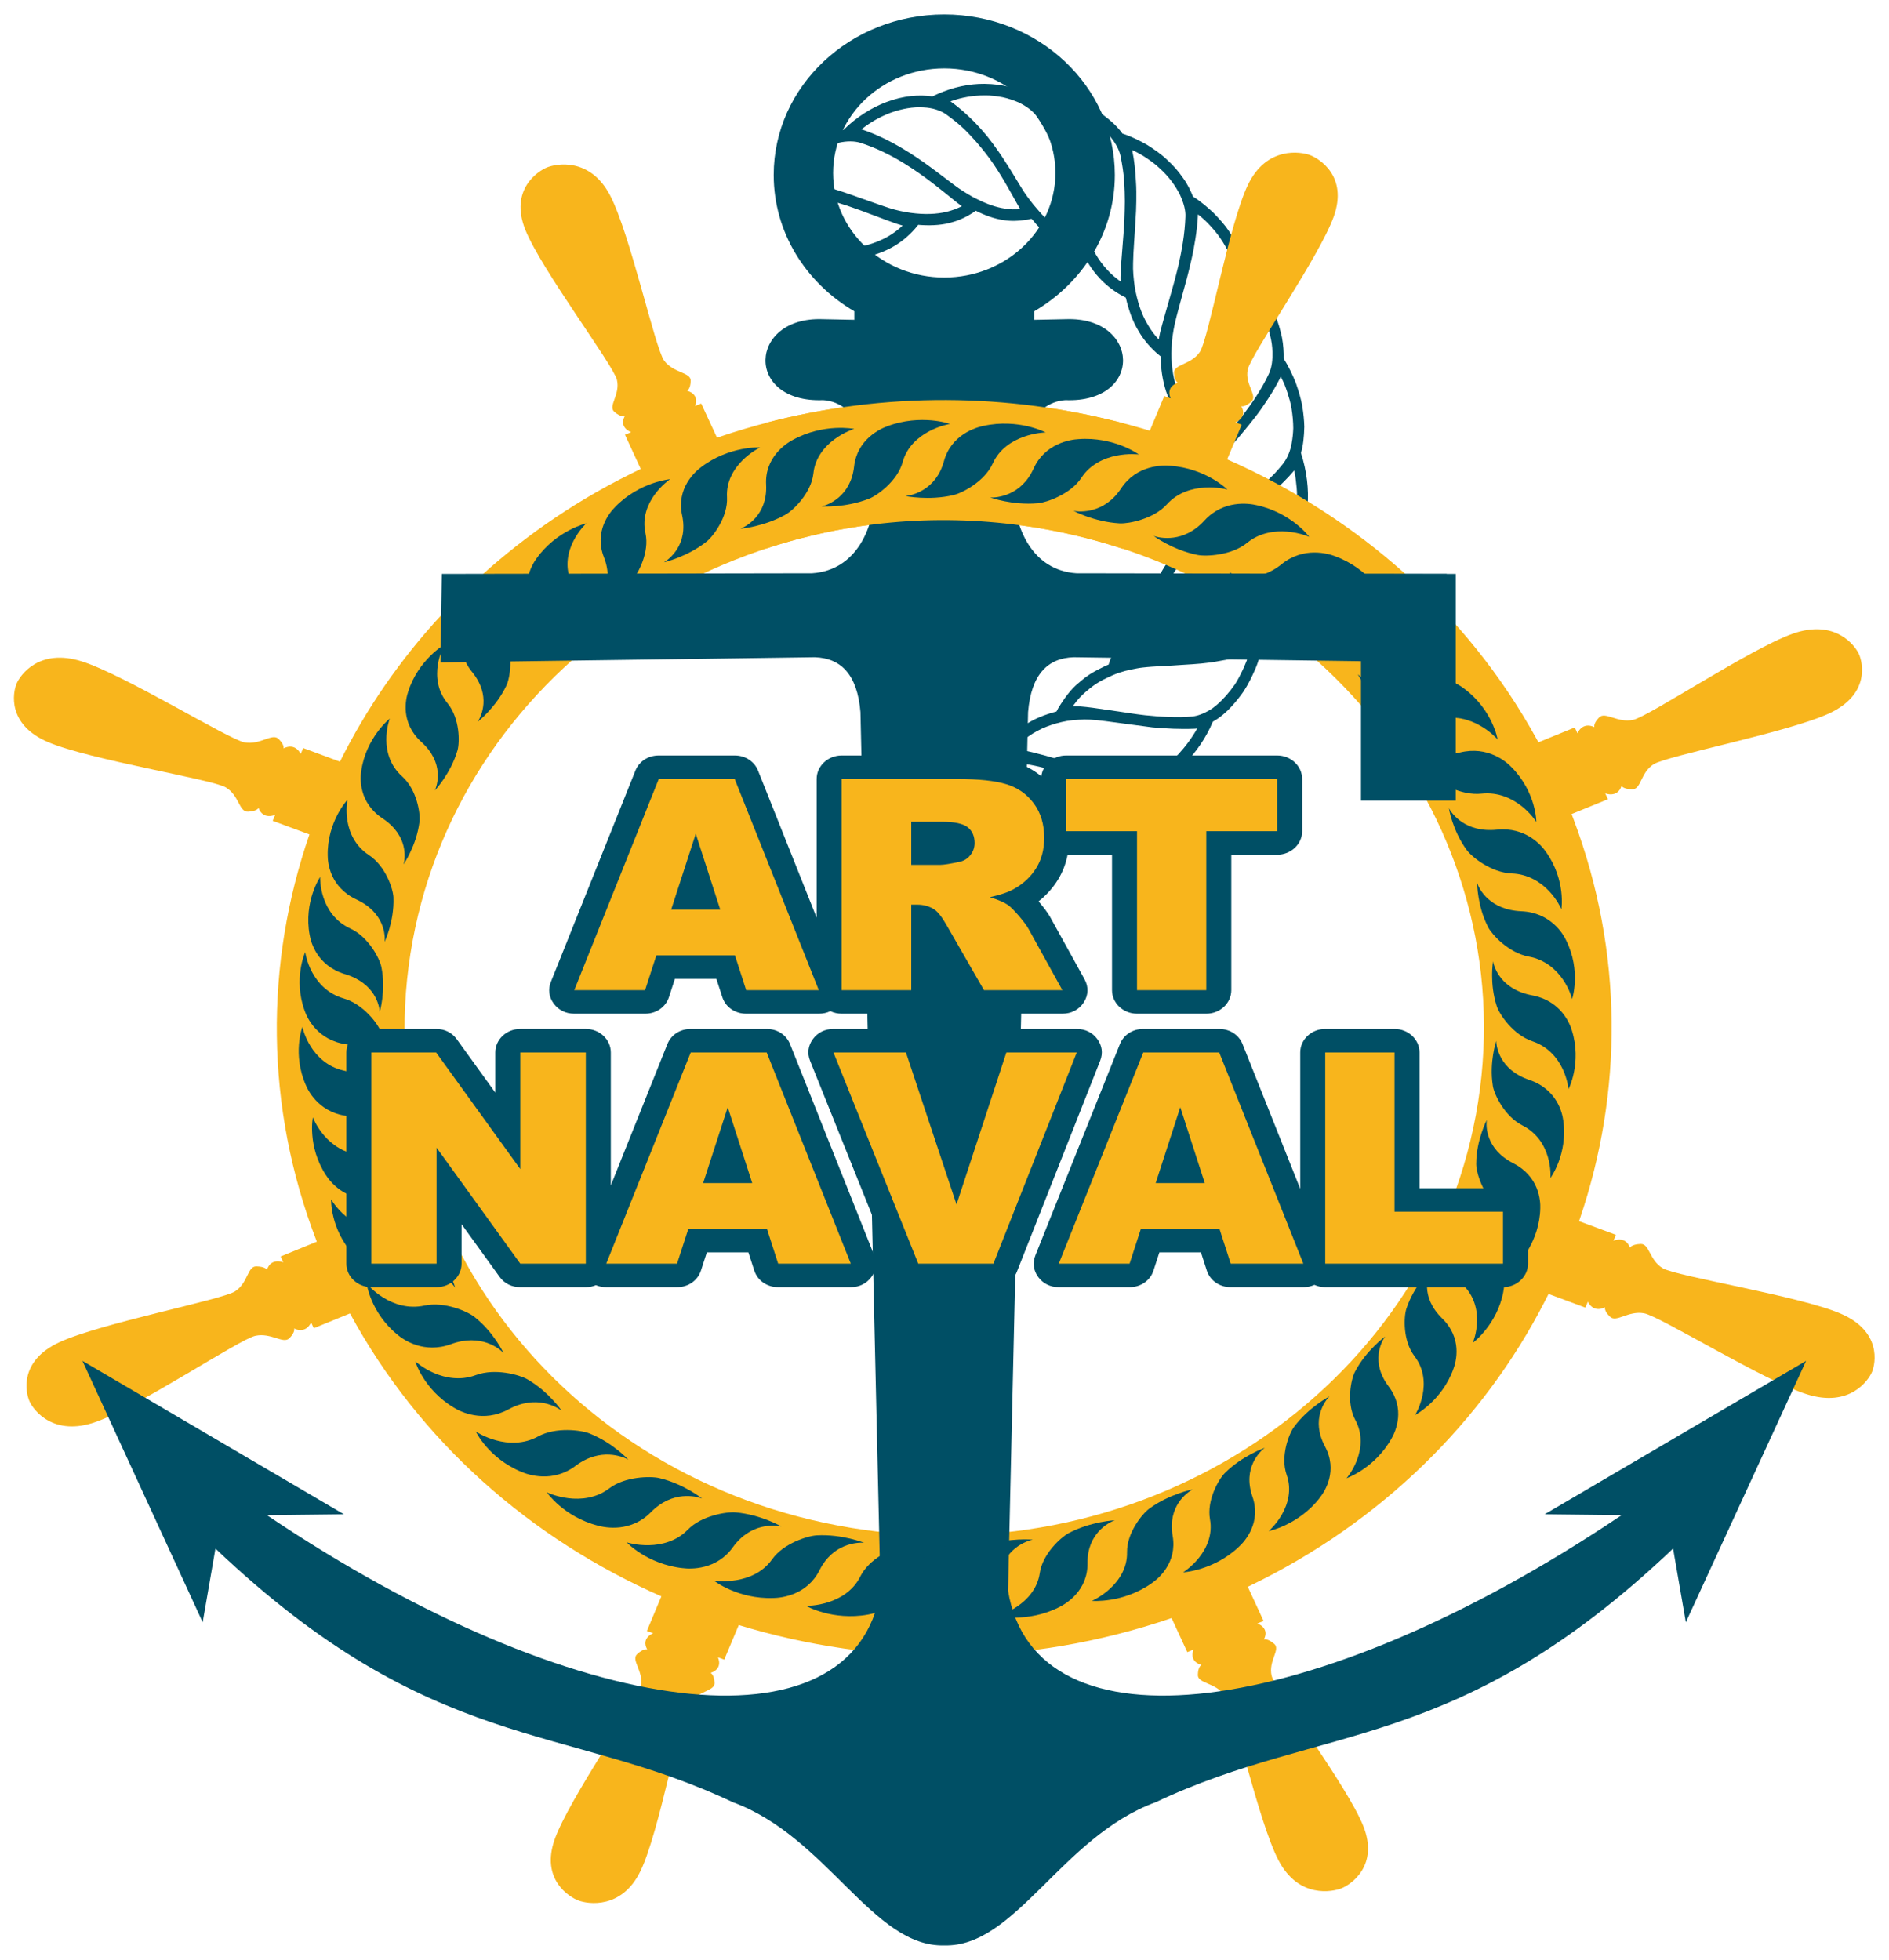 <?xml version="1.0" encoding="UTF-8" standalone="no"?>
<svg
   xmlns:dc="http://purl.org/dc/elements/1.1/"
   xmlns:cc="http://creativecommons.org/ns#"
   xmlns:rdf="http://www.w3.org/1999/02/22-rdf-syntax-ns#"
   xmlns:svg="http://www.w3.org/2000/svg"
   xmlns="http://www.w3.org/2000/svg"
   xmlns:sodipodi="http://sodipodi.sourceforge.net/DTD/sodipodi-0.dtd"
   xmlns:inkscape="http://www.inkscape.org/namespaces/inkscape"
   width="198.939mm"
   height="206.455mm"
   viewBox="0 0 198.939 206.455"
   version="1.1"
   id="svg129"
   inkscape:version="1.0.1 (3bc2e813f5, 2020-09-07)"
   sodipodi:docname="logoArtNavalColorSleg.svg">
  <defs
     id="defs123" />
  <sodipodi:namedview
     id="base"
     pagecolor="#ffffff"
     bordercolor="#666666"
     borderopacity="1.0"
     inkscape:pageopacity="0.0"
     inkscape:pageshadow="2"
     inkscape:zoom="0.4641344"
     inkscape:cx="375.9476"
     inkscape:cy="561.25984"
     inkscape:document-units="mm"
     inkscape:current-layer="layer1"
     inkscape:document-rotation="0"
     showgrid="false"
     inkscape:window-width="1310"
     inkscape:window-height="704"
     inkscape:window-x="56"
     inkscape:window-y="27"
     inkscape:window-maximized="1" />
  <g
     inkscape:label="Layer 1"
     inkscape:groupmode="layer"
     id="layer1"
     transform="translate(-5.531)">
    <g
       id="g347"
       transform="matrix(0.985,0,0,0.985,1.551,1.525)">
      <path
         d="m 126.667,15.382 c 0.495,0.331 0.967,0.684 1.378,1.078 0.952,0.86 1.68,1.859 2.152,2.813 0.402,0.872 0.623,1.671 0.584,2.364 -0.061,1.812 -0.382,3.623 -0.771,5.3 -0.626,2.598 -1.379,4.881 -1.927,7.038 -0.054,0.221 -0.092,0.482 -0.151,0.772 -0.449,-0.471 -0.836,-0.988 -1.162,-1.56 -0.709,-1.161 -1.144,-2.558 -1.407,-4.062 -0.117,-0.853 -0.208,-1.703 -0.175,-2.55 0.027,-1.39 0.171,-2.925 0.259,-4.567 0.051,-0.676 0.073,-1.344 0.086,-2.035 0.006,-0.686 0.011,-1.403 -0.04,-2.099 -0.058,-1.101 -0.162,-2.246 -0.404,-3.381 0.558,0.257 1.095,0.552 1.579,0.889 z m 0.592,65.703 c -0.824,0.345 -1.594,0.491 -2.224,0.427 -0.871,-0.076 -1.745,-0.234 -2.616,-0.433 -1.283,-0.308 -2.501,-0.627 -3.712,-0.982 -1.929,-0.583 -3.702,-1.125 -5.472,-1.467 -0.218,-0.043 -0.494,-0.075 -0.781,-0.099 0.47,-0.525 0.997,-0.981 1.585,-1.368 1.173,-0.837 2.596,-1.356 4.078,-1.625 0.417,-0.069 0.842,-0.111 1.267,-0.13 0.411,-0.028 0.821,-0.033 1.22,-0.01 0.526,0.031 1.071,0.088 1.637,0.16 0.789,0.105 1.582,0.21 2.389,0.318 0.862,0.114 1.739,0.23 2.631,0.348 1.42,0.133 2.927,0.209 4.481,0.148 0.102,-0.003 0.199,-0.01 0.297,-0.02 -0.588,1.041 -1.296,1.978 -2.049,2.787 -0.486,0.47 -0.999,0.886 -1.509,1.24 -0.41,0.278 -0.815,0.533 -1.222,0.707 z m -3.802,-6.584 c -0.362,-0.052 -0.724,-0.105 -1.083,-0.156 -0.978,-0.142 -1.961,-0.297 -2.879,-0.362 -0.218,-0.016 -0.486,-0.018 -0.767,-0.011 l 0.147,-0.189 c 0.354,-0.487 0.748,-0.933 1.205,-1.322 0.324,-0.266 0.626,-0.539 0.975,-0.771 0.406,-0.282 0.845,-0.53 1.312,-0.744 0.452,-0.226 0.914,-0.431 1.412,-0.593 0.392,-0.127 0.797,-0.232 1.208,-0.314 0.41,-0.082 0.791,-0.165 1.186,-0.209 1.317,-0.153 2.812,-0.169 4.347,-0.293 1.26,-0.074 2.614,-0.156 3.906,-0.413 1.02,-0.185 2.115,-0.387 3.14,-0.744 -0.159,0.611 -0.411,1.158 -0.656,1.707 -0.258,0.54 -0.526,1.07 -0.838,1.544 -0.589,0.836 -1.23,1.58 -1.895,2.151 -0.163,0.139 -0.327,0.277 -0.49,0.392 -0.685,0.459 -1.35,0.748 -1.937,0.852 l -0.214,0.03 c -0.84,0.095 -1.714,0.091 -2.573,0.055 -0.856,-0.034 -1.697,-0.103 -2.508,-0.186 -1.027,-0.116 -2.041,-0.285 -2.996,-0.426 z m -6.028,-0.718 -0.152,0.231 -0.118,0.205 -0.161,0.307 c -1.214,0.322 -2.487,0.794 -3.602,1.599 -0.893,0.58 -1.688,1.36 -2.421,2.315 l -0.148,0.196 -0.224,0.328 c -0.648,0.098 -1.306,0.248 -1.957,0.462 0.002,0.437 0.002,0.877 0.002,1.318 0.222,-0.083 0.445,-0.173 0.677,-0.239 0.725,-0.216 1.477,-0.362 2.259,-0.412 0.869,-0.05 1.729,-0.017 2.529,0.121 0.674,0.119 1.37,0.285 2.089,0.479 0.708,0.184 1.437,0.391 2.192,0.612 1.222,0.377 2.488,0.757 3.767,1.032 1.004,0.231 2.047,0.46 3.102,0.586 -0.715,0.911 -1.522,1.684 -2.355,2.336 -0.947,0.692 -1.946,1.193 -2.87,1.469 -0.836,0.222 -1.599,0.254 -2.211,0.105 -1.623,-0.383 -3.25,-1.003 -4.789,-1.601 -1.175,-0.453 -2.32,-0.938 -3.433,-1.357 -0.317,-0.119 -0.631,-0.224 -0.949,-0.335 0.002,0.461 0.004,0.924 0.006,1.39 1.514,0.496 3.093,1.151 4.78,1.815 1.421,0.54 2.921,1.111 4.461,1.51 -0.774,0.817 -1.622,1.47 -2.483,2.011 -0.97,0.595 -1.979,0.97 -2.901,1.153 -0.825,0.162 -1.575,0.115 -2.168,-0.08 -0.553,-0.186 -1.106,-0.397 -1.653,-0.615 0.002,0.461 0.009,0.922 0.01,1.386 0.546,0.226 1.097,0.441 1.657,0.634 -0.529,0.494 -1.077,0.915 -1.638,1.285 0.004,0.471 0.008,0.946 0.015,1.421 1.125,-0.653 2.267,-1.55 3.346,-2.713 1.187,-0.117 2.543,-0.571 3.917,-1.401 v 0 c 0.625,-0.387 1.254,-0.844 1.87,-1.375 0.616,-0.535 1.216,-1.18 1.792,-1.875 1.215,-0.198 2.565,-0.848 3.923,-1.819 v 0 c 1.208,-0.94 2.424,-2.157 3.438,-3.769 0.362,-0.12 0.736,-0.276 1.117,-0.465 0.376,-0.198 0.751,-0.447 1.132,-0.72 0.511,-0.37 1.022,-0.797 1.526,-1.284 l 0.002,-0.001 c 1.085,-1.172 2.156,-2.599 2.907,-4.412 0.751,-0.408 1.485,-1.038 2.187,-1.832 0.389,-0.437 0.768,-0.921 1.135,-1.448 v -0.004 c 0.455,-0.702 0.855,-1.503 1.221,-2.351 0.368,-0.848 0.617,-1.819 0.838,-2.795 0.52,-0.457 0.957,-1.079 1.409,-1.77 l 0.123,-0.201 c 0.403,-0.647 0.739,-1.392 1.025,-2.212 v -9.74e-4 c 0.052,-0.151 0.103,-0.304 0.155,-0.457 0.089,-0.266 0.172,-0.538 0.239,-0.822 0.044,-0.202 0.077,-0.416 0.114,-0.623 0.048,-0.255 0.104,-0.504 0.141,-0.766 0.163,-0.942 0.183,-1.958 0.135,-2.988 0.384,-0.603 0.674,-1.324 0.919,-2.135 0.12,-0.404 0.243,-0.831 0.322,-1.278 0.072,-0.45 0.128,-0.917 0.167,-1.402 v 0 c 0.151,-1.749 -0.081,-3.712 -0.704,-5.651 0.243,-0.817 0.333,-1.759 0.358,-2.798 -0.016,-0.688 -0.089,-1.413 -0.21,-2.166 v -0.002 c -0.145,-0.842 -0.409,-1.697 -0.715,-2.569 -0.349,-0.854 -0.759,-1.723 -1.282,-2.553 0.016,-0.687 -0.03,-1.45 -0.18,-2.249 -0.173,-0.786 -0.398,-1.635 -0.762,-2.472 l -0.002,-0.002 c -0.662,-1.536 -1.652,-3.118 -3.031,-4.478 -0.102,-0.687 -0.314,-1.409 -0.624,-2.15 -0.297,-0.752 -0.725,-1.502 -1.238,-2.254 V 23.184 c -0.455,-0.69 -1.045,-1.336 -1.67,-1.977 -0.662,-0.617 -1.366,-1.226 -2.191,-1.741 -0.255,-0.639 -0.582,-1.324 -1.059,-1.981 -0.232,-0.331 -0.489,-0.666 -0.769,-0.997 -0.291,-0.325 -0.609,-0.644 -0.948,-0.959 v -0.001 c -0.601,-0.579 -1.343,-1.091 -2.117,-1.581 -0.816,-0.462 -1.671,-0.896 -2.647,-1.208 -0.494,-0.704 -1.218,-1.376 -2.082,-2.016 -0.627,-0.401 -1.25,-0.821 -2.049,-1.135 l -9.2e-4,-9.573e-4 c -0.432,-0.174 -0.902,-0.372 -1.345,-0.487 -0.448,-0.119 -0.906,-0.223 -1.38,-0.311 -0.468,-0.091 -0.965,-0.119 -1.462,-0.152 -0.252,-0.019 -0.51,-0.026 -0.769,-0.02 -0.247,0.004 -0.498,0.017 -0.749,0.037 -1.244,-0.752 -2.963,-1.216 -4.908,-1.234 h -0.004 c -1.62,-0.018 -3.38,0.347 -5.063,1.104 -0.171,0.079 -0.344,0.156 -0.513,0.241 -1.383,-0.215 -3.111,-0.079 -4.87,0.585 h -0.002 c -1.594,0.595 -3.217,1.598 -4.628,2.993 -1.328,0.182 -2.857,0.773 -4.333,1.828 h -0.002 c -0.653,0.464 -1.295,1.022 -1.905,1.664 -0.088,0.574 -0.146,1.159 -0.146,1.759 0,0.491 0.036,0.978 0.098,1.457 0.108,-0.005 0.22,-0.014 0.321,-0.009 0.899,0.063 1.788,0.196 2.662,0.378 1.285,0.278 2.535,0.654 3.713,1.03 1.89,0.639 3.609,1.341 5.206,1.907 0.201,0.068 0.449,0.142 0.709,0.215 -0.455,0.426 -0.944,0.796 -1.482,1.117 -1.113,0.653 -2.422,1.078 -3.863,1.286 -0.799,0.107 -1.628,0.149 -2.414,0.099 -0.52,-0.032 -1.056,-0.081 -1.611,-0.136 -0.231,-0.022 -0.471,-0.047 -0.711,-0.072 0.417,0.496 0.878,0.948 1.376,1.36 0.708,0.094 1.405,0.18 2.08,0.242 0.21,0.018 0.476,0.027 0.747,0.029 -0.254,0.372 -0.535,0.711 -0.826,1.034 0.109,0.054 0.214,0.114 0.326,0.165 0.786,-0.614 1.42,-1.038 1.958,-1.348 l 0.027,-0.051 0.142,-0.293 c 1.172,-0.239 2.309,-0.627 3.346,-1.238 0.791,-0.472 1.526,-1.065 2.211,-1.84 l 0.139,-0.161 0.214,-0.272 c 1.155,0.095 2.273,0.063 3.336,-0.195 0.809,-0.204 1.589,-0.52 2.393,-1.024 l 0.165,-0.104 0.128,-0.088 0.139,-0.099 c 0.983,0.496 1.946,0.853 2.965,1 0.765,0.135 1.577,0.102 2.495,-0.039 l 0.189,-0.032 0.308,-0.07 c 0.282,0.272 0.454,0.564 0.704,0.79 0.234,0.237 0.499,0.508 0.771,0.707 0.106,0.088 0.216,0.174 0.327,0.259 0.15,0.114 0.304,0.223 0.469,0.315 0.348,0.228 0.729,0.428 1.147,0.597 0.411,0.201 0.871,0.321 1.357,0.465 l 0.2,0.052 0.295,0.063 c 0.5,1.09 1.122,2.15 1.966,3.058 0.641,0.702 1.407,1.326 2.34,1.855 l 0.191,0.106 0.315,0.162 c 0.285,1.235 0.689,2.465 1.358,3.566 0.489,0.848 1.12,1.627 1.924,2.347 l 0.17,0.143 0.281,0.23 c 0.004,1.281 0.189,2.543 0.578,3.757 0.316,0.914 0.743,1.803 1.37,2.668 l 0.128,0.177 0.219,0.276 c -0.162,0.84 -0.318,1.694 -0.304,2.544 -0.02,0.378 -0.02,0.756 0.022,1.136 0.066,0.468 0.1,0.936 0.225,1.41 0.131,0.476 0.268,0.954 0.458,1.444 l 0.084,0.2 0.135,0.286 c -0.542,1.067 -0.97,2.174 -1.162,3.362 -0.181,0.902 -0.172,1.866 -0.072,2.915 l 0.03,0.215 0.061,0.349 c -0.817,0.879 -1.516,1.848 -2.03,2.974 -0.104,0.269 -0.216,0.544 -0.327,0.825 -0.062,0.171 -0.131,0.342 -0.181,0.524 -0.085,0.293 -0.146,0.604 -0.206,0.921 -0.035,0.199 -0.073,0.4 -0.111,0.605 l -0.03,0.221 -0.035,0.369 c -0.253,0.167 -0.497,0.346 -0.731,0.536 -0.242,0.186 -0.499,0.373 -0.728,0.578 -0.132,0.111 -0.245,0.24 -0.367,0.362 -0.316,0.319 -0.613,0.658 -0.906,1.022 -0.632,0.744 -1.067,1.677 -1.495,2.707 l -0.083,0.215 -0.112,0.355 c -0.406,0.159 -0.773,0.358 -1.169,0.559 -0.395,0.199 -0.779,0.428 -1.143,0.687 -0.33,0.226 -0.621,0.491 -0.944,0.757 -0.723,0.598 -1.313,1.378 -1.886,2.265 z m 21.747,-8.568 c -0.13,0.176 -0.261,0.353 -0.393,0.51 -0.597,0.741 -1.321,1.19 -1.924,1.415 -0.853,0.299 -1.715,0.533 -2.61,0.688 -1.316,0.222 -2.552,0.391 -3.819,0.464 -0.964,0.05 -1.911,0.1 -2.857,0.149 -0.926,0.035 -1.835,0.06 -2.681,0.14 -0.214,0.02 -0.471,0.062 -0.74,0.111 0.269,-0.611 0.609,-1.169 1.025,-1.677 0.492,-0.68 1.123,-1.267 1.825,-1.801 0.421,-0.322 0.862,-0.629 1.329,-0.91 0.724,-0.392 1.46,-0.752 2.204,-1.012 0.463,-0.161 0.96,-0.308 1.465,-0.462 0.3,-0.096 0.605,-0.191 0.907,-0.286 0.211,-0.067 0.418,-0.132 0.628,-0.197 0.53,-0.165 1.098,-0.333 1.657,-0.521 0.55,-0.195 1.115,-0.401 1.696,-0.629 l 0.24,-0.098 c 1.397,-0.546 2.756,-1.247 4.133,-2.137 -0.06,0.723 -0.154,1.443 -0.298,2.137 -0.101,0.5 -0.228,0.988 -0.405,1.445 l -0.011,0.029 c -0.228,0.619 -0.461,1.224 -0.776,1.745 -0.192,0.321 -0.392,0.617 -0.597,0.897 z m -10.643,-2.671 -0.2,0.079 0.019,-0.079 c 0.102,-0.507 0.289,-0.976 0.478,-1.445 l 0.114,-0.29 c 0.543,-1.199 1.368,-2.293 2.399,-3.314 0.567,-0.564 1.245,-1.085 1.87,-1.54 1.211,-0.794 2.426,-1.59 3.679,-2.411 1.071,-0.713 2.14,-1.515 3.19,-2.432 0.786,-0.709 1.599,-1.489 2.336,-2.358 0.135,0.616 0.204,1.242 0.258,1.858 0.06,0.618 0.052,1.228 -0.002,1.821 -0.079,1.337 -0.439,2.577 -0.892,3.567 -0.417,0.886 -0.977,1.543 -1.508,1.928 -0.701,0.518 -1.5,0.955 -2.271,1.349 -0.777,0.393 -1.537,0.741 -2.338,1.027 -0.813,0.3 -1.58,0.557 -2.343,0.794 -0.372,0.116 -0.744,0.235 -1.119,0.337 -1.05,0.308 -2.096,0.612 -3.171,0.926 -0.149,0.047 -0.322,0.11 -0.499,0.181 z m 13.621,-16.753 c -0.154,0.958 -0.537,1.749 -0.952,2.271 -0.294,0.362 -0.589,0.71 -0.909,1.045 -0.328,0.336 -0.663,0.659 -1,0.969 -0.508,0.453 -0.997,0.881 -1.52,1.285 -0.527,0.403 -1.046,0.783 -1.554,1.147 -0.8,0.576 -1.657,1.085 -2.432,1.575 -0.748,0.463 -1.494,0.928 -2.259,1.402 -0.179,0.114 -0.388,0.267 -0.598,0.432 -0.052,-0.64 0.017,-1.256 0.123,-1.879 0.198,-1.286 0.727,-2.558 1.445,-3.838 0.202,-0.353 0.429,-0.702 0.676,-1.042 0.229,-0.341 0.466,-0.671 0.724,-0.981 0.332,-0.408 0.723,-0.826 1.089,-1.255 0.537,-0.614 1.074,-1.232 1.623,-1.861 0.558,-0.664 1.13,-1.365 1.71,-2.116 0.47,-0.602 0.884,-1.221 1.318,-1.881 0.429,-0.659 0.847,-1.354 1.205,-2.07 l 0.139,-0.277 c 0.139,0.275 0.271,0.553 0.395,0.835 0.11,0.284 0.212,0.572 0.307,0.861 0.183,0.577 0.36,1.149 0.449,1.73 0.115,0.721 0.179,1.432 0.181,2.107 -0.02,0.544 -0.074,1.064 -0.162,1.542 z m -7.286,-0.483 c -0.254,0.28 -0.507,0.556 -0.759,0.833 -0.643,0.709 -1.29,1.416 -1.949,2.138 -0.146,0.162 -0.306,0.37 -0.472,0.59 -0.213,-0.609 -0.279,-1.224 -0.361,-1.861 -0.042,-0.39 -0.044,-0.787 -0.018,-1.193 0.005,-0.957 0.193,-1.956 0.457,-2.98 0.245,-0.807 0.503,-1.615 0.87,-2.36 0.314,-0.629 0.61,-1.263 0.968,-1.936 0.358,-0.674 0.724,-1.371 1.082,-2.094 0.301,-0.584 0.613,-1.191 0.902,-1.812 0.278,-0.616 0.551,-1.25 0.806,-1.904 0.423,-1.025 0.754,-2.065 1.055,-3.177 0.373,0.471 0.723,0.959 1.035,1.461 0.297,0.512 0.56,1.035 0.789,1.556 0.267,0.582 0.431,1.199 0.578,1.781 0.145,0.581 0.224,1.157 0.236,1.702 0.028,0.86 -0.063,1.607 -0.312,2.202 l -0.093,0.212 c -0.765,1.624 -1.801,3.137 -2.826,4.474 -0.676,0.85 -1.341,1.631 -1.989,2.368 z M 116.475,22.334 116.346,22.23 c -0.319,-0.231 -0.628,-0.572 -0.914,-0.856 -0.282,-0.302 -0.558,-0.658 -0.888,-1.026 -0.484,-0.614 -0.964,-1.246 -1.374,-1.942 -0.366,-0.6 -0.729,-1.199 -1.098,-1.804 -0.393,-0.609 -0.811,-1.286 -1.273,-1.946 -0.372,-0.532 -0.769,-1.082 -1.198,-1.618 -0.43,-0.521 -0.891,-1.04 -1.386,-1.551 -0.762,-0.763 -1.617,-1.542 -2.553,-2.193 1.19,-0.437 2.447,-0.637 3.64,-0.638 0.672,-0.018 1.329,0.088 1.944,0.195 0.616,0.131 1.188,0.334 1.695,0.551 0.803,0.386 1.436,0.853 1.839,1.358 l 0.141,0.192 c 0.792,1.16 1.412,2.399 1.895,3.654 0.157,0.409 0.303,0.82 0.435,1.231 0.336,1.022 0.551,2.071 0.739,3.033 0.063,0.375 0.128,0.747 0.189,1.119 0.165,0.987 0.286,1.98 0.44,2.873 0.035,0.214 0.088,0.485 0.154,0.756 -0.558,-0.224 -1.092,-0.437 -1.575,-0.765 -0.254,-0.143 -0.49,-0.326 -0.723,-0.516 z m 2.319,-5.111 c -0.207,-0.843 -0.416,-1.788 -0.742,-2.687 -0.516,-1.478 -1.175,-2.954 -2.069,-4.37 l -0.178,-0.272 c 0.642,0.018 1.262,0.117 1.87,0.256 0.306,0.072 0.598,0.131 0.901,0.237 0.308,0.106 0.608,0.222 0.901,0.345 0.751,0.292 1.355,0.709 1.948,1.107 0.448,0.338 0.837,0.703 1.178,1.065 0.67,0.743 1.077,1.511 1.234,2.181 0.195,0.951 0.34,1.88 0.402,2.825 0.042,0.701 0.059,1.386 0.066,2.054 -0.005,0.679 -0.024,1.35 -0.048,1.995 -0.104,2.08 -0.328,4.01 -0.405,5.796 -0.014,0.227 -0.012,0.505 -0.004,0.794 -0.516,-0.378 -1.007,-0.775 -1.435,-1.26 -0.909,-0.965 -1.601,-2.203 -2.145,-3.572 -0.287,-0.789 -0.537,-1.571 -0.688,-2.391 -0.112,-0.515 -0.209,-1.065 -0.309,-1.644 -0.142,-0.777 -0.297,-1.593 -0.476,-2.459 z m -12.696,3.621 c -0.265,0.09 -0.535,0.173 -0.816,0.249 -1.153,0.277 -2.44,0.308 -3.848,0.12 -0.776,-0.107 -1.579,-0.28 -2.33,-0.521 -1.26,-0.407 -2.627,-0.925 -4.12,-1.44 -1.2,-0.42 -2.472,-0.823 -3.778,-1.108 -1.024,-0.238 -2.079,-0.424 -3.166,-0.519 0.743,-0.959 1.601,-1.784 2.511,-2.433 1.02,-0.733 2.121,-1.234 3.129,-1.466 0.902,-0.214 1.725,-0.195 2.346,-0.006 1.673,0.534 3.26,1.322 4.686,2.202 2.19,1.347 3.995,2.855 5.59,4.146 0.162,0.121 0.362,0.272 0.581,0.437 -0.258,0.115 -0.518,0.243 -0.785,0.338 z m 1.681,-7.922 c 0.771,0.809 1.463,1.66 2.084,2.5 1.19,1.651 2.082,3.321 2.896,4.766 0.102,0.19 0.236,0.411 0.375,0.634 -0.551,0.024 -1.097,0.041 -1.636,-0.064 -0.955,-0.139 -1.919,-0.48 -2.93,-0.985 -0.172,-0.085 -0.341,-0.164 -0.517,-0.259 -0.662,-0.379 -1.343,-0.79 -1.972,-1.267 -1.553,-1.163 -3.34,-2.606 -5.495,-3.89 -1.348,-0.8 -2.84,-1.549 -4.433,-2.078 0.954,-0.766 2.024,-1.357 3.097,-1.765 1.218,-0.439 2.453,-0.654 3.535,-0.576 0.959,0.039 1.781,0.326 2.333,0.687 0.78,0.555 1.496,1.118 2.166,1.782 0.172,0.167 0.336,0.342 0.498,0.515 z m 24.081,11.003 c 0.133,-0.839 0.228,-1.692 0.266,-2.555 0.472,0.37 0.907,0.774 1.298,1.206 0.393,0.429 0.775,0.864 1.083,1.336 0.724,1.037 1.226,2.16 1.49,3.19 0.226,0.926 0.242,1.776 0.093,2.428 -0.219,0.912 -0.523,1.818 -0.834,2.681 -0.493,1.283 -1.063,2.508 -1.622,3.662 -0.479,0.93 -0.93,1.799 -1.389,2.643 -0.474,0.848 -0.879,1.646 -1.291,2.439 -0.104,0.201 -0.215,0.449 -0.322,0.71 -0.167,-0.276 -0.308,-0.561 -0.435,-0.855 -0.141,-0.291 -0.262,-0.591 -0.364,-0.902 -0.411,-1.285 -0.609,-2.709 -0.526,-4.253 0.012,-0.834 0.157,-1.724 0.326,-2.526 0.221,-1.001 0.537,-2.075 0.834,-3.194 0.322,-1.132 0.639,-2.315 0.925,-3.576 0.191,-0.797 0.336,-1.598 0.469,-2.433 z"
         style="fill:#004f65;fill-rule:evenodd;stroke-width:0.057"
         id="path31-7" />
      <path
         d="m 113.433,54.654 c 31.522,4.382 53.3,31.973 48.642,61.627 -4.658,29.654 -33.987,50.142 -65.509,45.76 C 65.045,157.66 43.267,130.068 47.925,100.414 52.582,70.76 81.912,50.272 113.433,54.654 Z M 28.177,82.638 c 1.458,0.868 1.406,2.647 2.385,2.598 0.973,-0.043 1.118,-0.402 1.118,-0.402 0.488,1.33 1.783,0.741 1.783,0.741 l -0.269,0.639 3.93,1.456 c -4.751,13.78 -4.806,29.049 0.791,43.541 l -3.87,1.581 0.287,0.627 c 0,0 -1.305,-0.545 -1.751,0.795 0,0 -0.156,-0.344 -1.132,-0.362 -0.974,-0.017 -0.858,1.759 -2.287,2.675 -1.431,0.914 -14.446,3.416 -18.796,5.447 -4.356,2.027 -3.574,5.436 -3.152,6.345 0.419,0.907 2.534,3.773 7.081,2.163 4.547,-1.608 15.37,-8.854 17.059,-9.211 1.686,-0.357 2.987,0.932 3.637,0.252 0.655,-0.679 0.493,-1.03 0.493,-1.03 1.343,0.613 1.816,-0.655 1.816,-0.655 l 0.29,0.626 3.871,-1.582 c 7.442,13.735 19.344,24.116 33.291,30.252 l -1.548,3.699 0.677,0.246 c 0,0 -1.332,0.488 -0.643,1.729 0,0 -0.375,-0.14 -1.07,0.497 -0.707,0.642 0.716,1.822 0.387,3.418 -0.32,1.597 -7.642,12.023 -9.196,16.354 -1.557,4.328 1.565,6.218 2.541,6.581 0.977,0.366 4.627,0.985 6.63,-3.178 2.01,-4.162 4.215,-16.484 5.144,-17.86 0.923,-1.374 2.811,-1.327 2.767,-2.246 -0.053,-0.917 -0.429,-1.057 -0.429,-1.057 1.403,-0.458 0.785,-1.67 0.785,-1.67 l 0.678,0.249 1.552,-3.695 c 14.647,4.468 30.876,4.519 46.277,-0.745 l 1.681,3.64 0.671,-0.274 c 0,0 -0.579,1.232 0.845,1.646 0,0 -0.369,0.148 -0.388,1.069 -0.019,0.918 1.873,0.811 2.845,2.154 0.973,1.341 3.636,13.585 5.788,17.683 2.155,4.095 5.778,3.357 6.747,2.964 0.964,-0.395 4.01,-2.386 2.303,-6.664 -1.716,-4.276 -9.418,-14.459 -9.793,-16.045 -0.382,-1.587 0.991,-2.812 0.268,-3.425 -0.729,-0.616 -1.099,-0.465 -1.099,-0.465 0.651,-1.261 -0.696,-1.705 -0.696,-1.705 l 0.663,-0.272 -1.687,-3.652 0.14,-0.067 c 14.221,-6.853 25.039,-17.688 31.59,-30.407 0.144,-0.279 0.285,-0.558 0.425,-0.838 l 3.939,1.462 0.268,-0.637 c 0,0 0.519,1.256 1.834,0.601 0,0 -0.147,0.353 0.531,1.012 0.678,0.662 1.935,-0.673 3.635,-0.37 1.694,0.302 12.777,7.195 17.378,8.65 4.603,1.467 6.617,-1.468 7.004,-2.388 0.378,-0.921 1.038,-4.354 -3.386,-6.238 -4.428,-1.888 -17.522,-3.967 -18.988,-4.838 -1.455,-0.864 -1.409,-2.646 -2.381,-2.598 -0.979,0.044 -1.129,0.4 -1.129,0.4 -0.482,-1.324 -1.771,-0.741 -1.771,-0.741 l 0.271,-0.634 -3.942,-1.461 c 0.029,-0.083 0.057,-0.166 0.085,-0.249 4.595,-13.526 4.678,-28.468 -0.663,-42.694 -0.073,-0.195 -0.146,-0.39 -0.221,-0.585 l 3.886,-1.587 -0.29,-0.627 c 0,0 1.309,0.541 1.748,-0.799 0,0 0.162,0.35 1.137,0.366 0.976,0.014 0.863,-1.763 2.286,-2.677 1.429,-0.915 14.45,-3.419 18.799,-5.448 4.352,-2.026 3.572,-5.437 3.15,-6.344 -0.417,-0.909 -2.538,-3.773 -7.08,-2.162 -4.546,1.607 -15.373,8.852 -17.058,9.209 -1.686,0.356 -2.984,-0.935 -3.642,-0.253 -0.653,0.682 -0.494,1.028 -0.494,1.028 -1.337,-0.612 -1.813,0.661 -1.813,0.661 l -0.287,-0.626 -3.888,1.587 c -0.092,-0.168 -0.184,-0.335 -0.277,-0.502 -7.402,-13.39 -19.065,-23.546 -32.718,-29.624 -0.095,-0.042 -0.19,-0.084 -0.285,-0.126 l 1.556,-3.706 -0.68,-0.251 c 0,0 1.338,-0.482 0.636,-1.724 0,0 0.378,0.139 1.081,-0.5 0.701,-0.638 -0.717,-1.819 -0.395,-3.413 0.322,-1.6 7.643,-12.026 9.196,-16.355 1.555,-4.329 -1.56,-6.22 -2.539,-6.584 -0.975,-0.364 -4.63,-0.98 -6.633,3.18 -2.007,4.162 -4.216,16.486 -5.135,17.859 -0.925,1.376 -2.817,1.33 -2.767,2.246 0.05,0.919 0.422,1.057 0.422,1.057 -1.403,0.459 -0.781,1.67 -0.781,1.67 l -0.683,-0.25 -1.549,3.707 c -0.3,-0.091 -0.6,-0.181 -0.901,-0.268 C 111.707,40.05 95.889,40.091 80.848,45.199 L 80.703,45.248 79.014,41.598 78.351,41.868 c 0,0 0.574,-1.228 -0.85,-1.64 0,0 0.37,-0.153 0.388,-1.071 0.018,-0.92 -1.87,-0.812 -2.844,-2.155 -0.977,-1.342 -3.635,-13.59 -5.788,-17.683 -2.158,-4.095 -5.783,-3.355 -6.746,-2.96 -0.962,0.393 -4.015,2.384 -2.304,6.659 1.716,4.273 9.415,14.459 9.794,16.045 0.382,1.584 -0.996,2.813 -0.269,3.428 0.728,0.615 1.099,0.464 1.099,0.464 -0.651,1.261 0.699,1.703 0.699,1.703 l -0.67,0.274 1.687,3.656 c -0.326,0.158 -0.65,0.318 -0.974,0.479 -1.714,0.85 -3.383,1.752 -4.997,2.721 C 54.918,58.777 45.989,68.623 40.386,79.889 l -3.93,-1.456 -0.268,0.637 c 0,0 -0.522,-1.255 -1.837,-0.603 0,0 0.15,-0.349 -0.528,-1.011 -0.681,-0.66 -1.935,0.672 -3.635,0.371 -1.693,-0.307 -12.781,-7.193 -17.384,-8.654 -4.593,-1.462 -6.611,1.469 -6.998,2.392 -0.382,0.92 -1.042,4.356 3.385,6.239 4.425,1.885 17.526,3.965 18.985,4.834 z"
         style="fill:#f8b51c;fill-rule:evenodd;stroke-width:0.057"
         id="path33-5" />
      <path
         d="M 105,206.452 C 97.37,206.666 92.467,194.83 82.402,191.149 64.414,182.627 50.225,186.018 27.075,164.025 l -1.364,7.881 -12.858,-27.949 27.956,16.403 -8.231,0.092 c 33.062,22.253 62.769,25.687 65.603,8.064 L 96.039,74.59 c -0.33,-4.004 -2.072,-5.77 -4.87,-5.865 l -40.034,0.55 0.146,-9.461 39.596,-0.069 c 9.4,-0.626 8.182,-18.113 1.169,-18.51 -8.411,0.313 -7.994,-8.942 -0.049,-8.659 l 3.385,0.069 V 31.735 C 90.208,28.707 86.763,23.311 86.763,17.157 86.763,7.681 94.928,3.5487203e-7 105,3.5487203e-7 115.072,3.5487203e-7 123.237,7.681 123.237,17.157 c 0,6.154 -3.445,11.55 -8.619,14.578 v 0.91 l 3.385,-0.069 c 7.945,-0.282 8.362,8.972 -0.049,8.659 -7.013,0.397 -8.231,17.884 1.169,18.51 l 39.596,0.069 0.146,9.461 -40.034,-0.55 c -2.798,0.094 -4.54,1.861 -4.87,5.865 l -2.143,93.925 c 2.834,17.623 32.541,14.189 65.603,-8.064 l -8.231,-0.092 27.956,-16.403 -12.858,27.949 -1.364,-7.881 c -23.15,21.992 -37.339,18.602 -55.327,27.124 -10.065,3.681 -14.968,15.517 -22.598,15.303 z m 0,-200.687 c 6.563,0 11.884,5.005 11.884,11.179 0,6.174 -5.32,11.179 -11.884,11.179 -6.563,0 -11.884,-5.005 -11.884,-11.179 0,-6.174 5.32,-11.179 11.884,-11.179 z"
         style="fill:#004f65;fill-rule:evenodd;stroke-width:0.057"
         id="path35-3" />
      <path
         d="m 113.395,54.654 c 3.712,0.516 7.287,1.358 10.702,2.483 V 43.7 C 111.882,40.491 98.705,40.314 85.903,43.669 v 13.441 c 8.542,-2.82 17.915,-3.788 27.492,-2.457 z"
         style="fill:#f8b51c;fill-rule:evenodd;stroke-width:0.057"
         id="path37-5" />
      <g
         id="Layer1003-6"
         transform="matrix(0.057,0,0,0.057,-30.849,-16.497)">
        <path
           d="m 1331.571,2328.831 -0.217,-0.555 -0.05,-0.123 v 0.041 c -3.527,-7.337 -12.549,-19.353 -25.279,-30.832 -12.767,-11.438 -29.371,-22.461 -48.8,-26.83 -30.52,-6.654 -50.495,-26.439 -62.213,-45.19 -11.81,-18.734 -15.536,-36.002 -15.71,-37.012 0.043,0 -4.75,12.589 -6.396,32.888 -1.621,20.194 0.199,48.181 13.146,77.091 2.67,6.309 9.55,19.89 22.739,32.275 13.077,12.367 32.438,23.471 59.251,25.533 30.339,2.43 49.396,13.745 61.641,25.615 12.071,11.87 17.349,24.523 19.02,29.985 0.043,0 0.478,-10.573 -1.472,-26.129 -1.819,-15.521 -6.023,-36.001 -15.66,-56.757 z"
           style="fill:#004f65;fill-rule:evenodd"
           id="path39-2" />
        <path
           d="m 1326.728,2197.765 -0.217,-0.555 v -0.082 h -0.068 c -3.024,-7.5 -11.084,-20.072 -23.043,-32.333 -11.916,-12.197 -27.645,-24.172 -46.745,-29.675 -29.992,-8.616 -48.545,-29.593 -58.971,-49.028 -10.494,-19.411 -12.947,-36.883 -13.102,-37.917 0.068,0 -5.626,12.285 -8.675,32.42 -2.999,20.072 -3.216,48.158 7.712,77.769 2.26,6.496 8.153,20.381 20.46,33.595 12.183,13.184 30.737,25.446 57.307,29.155 30.166,4.27 48.409,16.777 59.735,29.348 11.283,12.635 15.66,25.551 16.865,31.118 0,0 1.229,-10.509 0.416,-26.153 -0.807,-15.62 -3.477,-36.311 -11.674,-57.662 z"
           style="fill:#004f65;fill-rule:evenodd"
           id="path41-9" />
        <path
           d="m 1372.007,2475.519 -0.329,-0.497 -0.062,-0.123 h 0.043 c -4.67,-6.7 -15.511,-17.291 -29.992,-26.813 -14.456,-9.498 -32.593,-18.009 -52.464,-19.511 -31.258,-2.29 -54.171,-19.067 -68.782,-35.902 -14.679,-16.9 -21.118,-33.484 -21.466,-34.436 0.043,-0.041 -2.72,13.149 -0.987,33.449 1.534,20.218 7.818,47.708 25.254,74.433 3.707,5.877 12.618,18.319 27.669,28.647 14.983,10.427 35.928,18.588 62.74,16.794 30.358,-1.957 51.035,6.513 64.988,16.508 13.959,10.053 21.23,21.76 23.726,26.912 0,0 -1.23,-10.468 -5.676,-25.551 -4.378,-15.147 -11.717,-34.728 -24.664,-53.912 z"
           style="fill:#004f65;fill-rule:evenodd"
           id="path43-1" />
        <path
           d="m 1423.198,2603.267 -0.478,-0.415 v -0.082 c -5.762,-5.976 -18.076,-14.902 -33.91,-22.256 -15.859,-7.314 -35.202,-13.126 -55.115,-11.812 -31.196,2.226 -56.605,-11.064 -73.756,-25.738 -17.194,-14.464 -26.241,-30.043 -26.769,-30.908 0.068,0 -0.528,13.412 4.359,33.215 4.843,19.768 15.486,46.037 37.089,69.988 h -0.043 c 4.576,5.275 15.486,16.257 32.004,24.4 16.492,8.096 38.53,13.184 64.709,7.582 29.681,-6.227 51.495,-0.783 66.919,7.045 15.399,7.915 24.403,18.465 27.731,23.29 0,0 -2.937,-10.223 -9.662,-24.523 -6.768,-14.283 -17.213,-32.707 -33.078,-49.788 z"
           style="fill:#004f65;fill-rule:evenodd"
           id="path45-2" />
        <path
           d="m 1502.3,2732.722 -0.478,-0.391 -0.112,-0.064 c -6.551,-5.088 -20.243,-12.156 -37.021,-17.163 -16.846,-4.989 -36.909,-8.02 -56.382,-3.855 -30.495,6.636 -57.705,-2.862 -77.047,-14.855 -19.386,-11.911 -30.799,-25.948 -31.432,-26.795 0,0 1.577,13.336 9.662,32.21 8.035,18.88 22.714,43.297 47.931,63.842 h -0.043 c 5.34,4.58 17.896,13.891 35.487,19.598 17.585,5.649 40.169,7.588 65.212,-1.688 28.39,-10.363 50.8,-8.096 67.273,-2.535 16.449,5.649 27.117,14.82 31.147,19.102 0,0 -4.471,-9.703 -13.475,-22.893 -8.954,-13.19 -22.342,-29.903 -40.722,-44.513 z"
           style="fill:#004f65;fill-rule:evenodd"
           id="path47-7" />
        <path
           d="m 1601.292,2849.506 -0.546,-0.286 -0.087,-0.064 c -7.34,-4.083 -21.969,-9.148 -39.43,-11.765 -17.436,-2.518 -37.679,-2.658 -56.32,4.159 -29.091,10.924 -57.481,5.357 -78.506,-3.709 -21.075,-9.089 -34.568,-21.327 -35.338,-22.046 0,0 3.657,12.939 14.654,30.458 10.935,17.472 29.358,39.565 57.506,56.318 6.085,3.774 19.864,11.233 38.269,14.3 18.287,3.178 40.877,1.817 64.206,-10.819 26.353,-14.283 48.893,-15.206 66.087,-11.993 17.238,3.277 29.178,10.819 33.866,14.47 0,0 -6.005,-8.967 -17.02,-20.714 -10.954,-11.788 -26.794,-26.375 -47.341,-38.309 z"
           style="fill:#004f65;fill-rule:evenodd"
           id="path49-0" />
        <path
           d="m 1717.769,2951.061 -0.571,-0.245 -0.087,-0.023 v 0.023 c -7.886,-3.073 -23.199,-5.982 -40.833,-6.104 -17.678,-0.041 -37.791,2.658 -55.028,12.098 -27.03,14.838 -56.053,13.377 -78.27,7.337 -22.255,-5.958 -37.586,-16.134 -38.399,-16.754 0,-0.023 5.694,12.261 19.342,28.045 13.562,15.725 35.338,34.932 65.826,47.562 v -0.041 c 6.594,2.909 21.491,8.283 40.113,8.78 18.597,0.537 40.74,-3.955 61.703,-19.785 23.813,-17.863 45.962,-21.964 63.461,-21.181 17.523,0.824 30.582,6.636 35.773,9.539 0,0 -7.383,-8.056 -20.044,-18.074 -12.767,-10.135 -30.731,-22.338 -52.985,-31.176 z"
           style="fill:#004f65;fill-rule:evenodd"
           id="path51-9" />
        <path
           d="m 1849.111,3034.952 -0.615,-0.123 -0.106,-0.058 c -8.283,-1.858 -23.857,-2.599 -41.336,-0.187 -17.461,2.454 -36.847,7.915 -52.42,19.721 -24.341,18.465 -53.252,21.146 -76.209,18.302 -22.938,-2.786 -39.74,-10.655 -40.703,-11.128 0,-0.041 7.669,11.292 23.633,24.955 15.952,13.681 40.548,29.611 72.707,37.73 6.992,1.939 22.565,5.135 41.032,3.032 18.485,-2.144 39.672,-9.726 57.872,-28.314 20.677,-21 41.926,-28.232 59.362,-29.967 17.374,-1.671 31.24,2.144 36.847,4.329 0,0 -8.563,-6.881 -22.714,-15.001 -14.238,-8.161 -33.91,-17.706 -57.35,-23.29 z"
           style="fill:#004f65;fill-rule:evenodd"
           id="path53-3" />
        <path
           d="m 1992.376,3099.208 -0.64,-0.041 -0.13,-0.041 v 0.041 c -8.451,-0.719 -23.919,0.806 -40.833,5.625 -16.84,4.907 -35.158,13.108 -48.67,26.953 -21.143,21.742 -49.266,28.46 -72.446,28.957 -23.087,0.514 -40.964,-4.924 -41.97,-5.298 0,0 9.308,10.141 27.359,21.374 17.964,11.227 44.82,23.53 77.985,27.017 l -0.043,-0.047 c 7.209,0.952 23.155,1.875 41.076,-2.862 17.939,-4.737 37.679,-15.246 52.619,-36.206 17.064,-23.723 36.884,-33.858 53.842,-38.063 16.977,-4.183 31.258,-2.331 37.108,-0.987 0,-0.064 -9.55,-5.567 -24.863,-11.625 -15.381,-6.017 -36.387,-12.612 -60.393,-14.797 z"
           style="fill:#004f65;fill-rule:evenodd"
           id="path55-6" />
        <path
           d="m 2144.29,3142.237 -0.633,0.064 h -0.043 c -8.569,0.514 -23.639,4.223 -39.542,11.438 -15.884,7.232 -32.643,18.009 -43.77,33.589 -17.349,24.54 -44.075,35.178 -66.919,38.928 -22.739,3.832 -41.293,0.97 -42.324,0.8 0,-0.018 10.91,8.657 30.451,17.209 19.56,8.534 48.192,16.818 81.468,15.539 7.228,-0.123 23.13,-1.443 40.063,-8.698 17.002,-7.232 34.767,-20.44 46.198,-43.315 13.015,-25.907 30.954,-38.782 47.074,-45.336 16.101,-6.554 30.52,-6.759 36.543,-6.309 0,0 -10.339,-4.077 -26.483,-7.892 -16.126,-3.768 -37.946,-7.232 -62.082,-6.017 z"
           style="fill:#004f65;fill-rule:evenodd"
           id="path57-0" />
        <path
           d="m 2301.482,3163.092 -0.633,0.164 h -0.068 c -8.345,1.735 -22.714,7.524 -37.238,16.923 -14.586,9.434 -29.377,22.461 -37.853,39.442 -13.232,26.725 -37.896,41.089 -59.865,48.035 -21.907,7.068 -40.678,6.881 -41.777,6.881 0,-0.041 12.183,6.987 32.923,12.612 20.727,5.649 50.297,9.726 82.983,3.791 7.203,-1.215 22.627,-4.737 38.2,-14.358 15.642,-9.563 31.109,-25.142 38.685,-49.379 8.762,-27.426 24.49,-42.696 39.387,-51.417 14.872,-8.78 29.116,-11.005 35.183,-11.397 0,0 -10.91,-2.635 -27.495,-4.06 -16.604,-1.484 -38.79,-1.893 -62.43,2.763 z"
           style="fill:#004f65;fill-rule:evenodd"
           id="path59-6" />
        <path
           d="m 2460.407,3161.649 -0.633,0.228 -0.087,0.064 c -7.929,2.903 -21.23,10.608 -34.127,21.906 -12.928,11.373 -25.502,26.316 -31.265,44.326 -8.761,28.25 -30.904,45.891 -51.476,55.927 -20.504,10.036 -39.076,12.53 -40.15,12.676 0,-0.064 13.121,5.17 34.5,7.81 21.404,2.699 51.216,2.576 82.586,-7.956 6.874,-2.161 21.64,-7.828 35.531,-19.517 13.909,-11.642 26.726,-29.219 30.426,-54.239 4.316,-28.331 17.436,-45.622 30.756,-56.383 13.276,-10.713 27.03,-14.96 32.904,-16.199 0,0 -11.177,-1.005 -27.781,-0.164 -16.623,0.888 -38.573,3.628 -61.182,11.52 z"
           style="fill:#004f65;fill-rule:evenodd"
           id="path61-2" />
        <path
           d="m 2617.053,3137.827 -0.565,0.31 -0.087,0.041 c -7.383,4.042 -19.212,13.558 -30.166,26.544 -10.91,13.021 -21.007,29.634 -23.77,48.222 -4.185,29.202 -23.285,49.764 -42.057,62.545 -18.709,12.793 -36.692,17.887 -37.722,18.196 0,-0.082 13.754,3.277 35.444,2.903 21.51,-0.432 51.042,-4.679 80.412,-19.517 6.421,-3.131 20.156,-10.86 31.96,-24.359 11.966,-13.476 21.776,-32.683 21.472,-57.989 -0.31,-28.583 9.879,-47.538 21.267,-60.092 11.413,-12.489 24.335,-18.588 29.948,-20.65 0,0 -11.239,0.537 -27.495,3.774 -16.275,3.254 -37.567,9.089 -58.642,20.072 z"
           style="fill:#004f65;fill-rule:evenodd"
           id="path63-6" />
        <path
           d="m 2768.073,3091.994 -0.546,0.333 -0.087,0.123 h 0.043 c -6.663,4.965 -16.89,16.093 -25.589,30.522 -8.693,14.446 -15.971,32.251 -15.729,51.02 0.615,29.471 -14.959,52.51 -31.457,67.82 -16.474,15.334 -33.407,22.899 -34.388,23.349 0,0 14.151,1.297 35.531,-2.202 21.224,-3.423 49.7,-11.934 76.339,-30.767 5.936,-4.002 18.25,-13.582 27.713,-28.624 9.594,-15.007 16.25,-35.382 11.804,-60.302 -4.881,-28.291 2.08,-48.444 11.307,-62.499 9.283,-13.973 21.069,-21.847 26.285,-24.733 0,0 -10.997,2.126 -26.527,7.688 -15.579,5.567 -35.686,14.347 -54.699,28.273 z"
           style="fill:#004f65;fill-rule:evenodd"
           id="path65-1" />
        <path
           d="m 2909.953,3025.062 -0.478,0.456 -0.087,0.041 h 0.044 c -5.806,5.894 -14.046,18.36 -20.398,33.858 -6.24,15.539 -10.537,34.144 -7.315,52.691 5.322,29.021 -6.309,54.034 -20.156,71.53 -13.779,17.495 -29.309,27.409 -30.159,27.987 -0.087,0 14.17,-0.719 34.674,-7.232 20.485,-6.449 47.273,-18.857 70.515,-41.341 5.148,-4.761 15.753,-15.988 22.758,-32.228 7.079,-16.222 10.388,-37.304 1.993,-61.307 -9.414,-27.268 -5.737,-48.164 1.205,-63.369 6.861,-15.106 17.244,-24.587 21.932,-28.133 0,-0.041 -10.537,3.668 -24.974,11.379 -14.543,7.664 -33.009,19.224 -49.551,35.668 z"
           style="fill:#004f65;fill-rule:evenodd"
           id="path67-8" />
        <path
           d="m 3039.507,2938.718 -0.354,0.555 -0.062,0.041 v -0.041 c -4.843,6.677 -10.997,20.153 -14.766,36.393 -3.657,16.257 -4.974,35.26 1.223,53.17 9.923,27.899 2.409,54.28 -8.451,73.528 -10.78,19.248 -24.534,31.241 -25.347,31.942 0,0 13.909,-2.722 33.165,-12.057 19.144,-9.253 43.634,-25.346 63.069,-50.816 h -0.05 c 4.34,-5.485 13.059,-18.138 17.399,-35.119 4.334,-17.022 4.247,-38.367 -7.911,-60.875 -13.624,-25.656 -13.381,-46.861 -8.917,-62.832 4.384,-15.971 13.102,-26.789 17.244,-30.931 0,-0.082 -9.879,5.129 -22.913,14.773 -13.189,9.627 -29.576,23.682 -43.33,42.27 z"
           style="fill:#004f65;fill-rule:evenodd"
           id="path69-7" />
        <path
           d="m 3153.83,2835.083 -0.242,0.532 -0.087,0.105 v -0.041 c -3.657,7.273 -7.644,21.491 -8.737,38.023 -1.074,16.567 0.677,35.627 9.637,52.364 14.282,26.252 11.102,53.392 3.415,73.919 -7.625,20.609 -19.256,34.372 -19.976,35.219 -0.043,-0.082 13.363,-4.72 30.886,-16.631 17.461,-11.893 39.014,-31.264 54.196,-59.163 3.39,-6.023 9.941,-19.68 11.543,-37.158 1.639,-17.431 -1.906,-38.496 -17.48,-59.122 -17.616,-23.331 -20.659,-44.39 -18.883,-60.775 1.794,-16.403 8.693,-28.355 12.133,-33.092 0,0 -8.917,6.49 -20.33,17.887 -11.456,11.414 -25.409,27.572 -36.077,47.936 z"
           style="fill:#004f65;fill-rule:evenodd"
           id="path71-9" />
        <path
           d="m 3250.343,2716.465 -0.174,0.596 -0.044,0.082 c -2.453,7.688 -4.117,22.256 -2.583,38.782 1.596,16.549 6.327,35.096 17.939,50.43 18.25,23.88 19.411,51.19 15.07,72.599 -4.204,21.415 -13.537,36.661 -14.064,37.567 -0.044,0 12.4,-6.508 27.825,-20.773 15.399,-14.154 33.686,-36.37 44.162,-66.109 2.384,-6.426 6.725,-20.872 5.52,-38.414 -1.186,-17.431 -8.041,-37.771 -26.769,-55.927 -21.1,-20.667 -27.471,-40.99 -28.346,-57.434 -0.814,-16.467 4.092,-29.243 6.657,-34.413 0,0 -7.756,7.623 -17.194,20.545 -9.463,12.881 -20.746,30.872 -27.998,52.469 z"
           style="fill:#004f65;fill-rule:evenodd"
           id="path73-2" />
        <path
           d="m 3326.776,2585.561 -0.13,0.578 v 0.146 -0.023 c -1.23,7.915 -0.503,22.607 3.676,38.741 4.21,16.099 11.941,33.776 25.788,47.258 21.882,21.035 27.446,47.912 26.545,69.631 -0.764,21.801 -7.557,38.245 -7.973,39.197 0,0 11.283,-8.184 24.248,-24.523 12.928,-16.199 27.452,-40.704 33.121,-71.652 h -0.043 c 1.36,-6.7 3.353,-21.619 -0.677,-38.683 -3.986,-17.127 -14.04,-36.27 -35.4,-51.517 -24.204,-17.414 -33.823,-36.603 -37.35,-52.778 -3.459,-16.158 -0.658,-29.471 1.056,-34.909 0,0 -6.42,8.634 -13.673,22.689 -7.34,14.096 -15.53,33.466 -19.187,55.845 z"
           style="fill:#004f65;fill-rule:evenodd"
           id="path75-0" />
        <path
           d="m 3381.121,2445.388 v 0.701 -0.041 c 0.087,8.038 3.198,22.42 9.904,37.777 6.768,15.311 17.238,31.69 33.096,43.046 25.086,17.659 34.829,43.403 37.505,65.04 2.757,21.614 -1.335,38.846 -1.559,39.851 -0.062,0 9.792,-9.685 20.001,-27.671 10.146,-17.828 20.615,-44.185 21.205,-75.549 0.261,-6.84 -0.261,-21.865 -6.967,-38.186 -6.7,-16.345 -19.715,-33.84 -43.348,-45.874 -26.682,-13.704 -39.343,-31.322 -45.348,-46.802 -6.067,-15.451 -5.477,-29.032 -4.62,-34.658 0,0 -4.974,9.498 -9.879,24.4 -4.93,14.96 -9.948,35.3 -9.991,57.966 z"
           style="fill:#004f65;fill-rule:evenodd"
           id="path77-2" />
        <path
           d="m 3412.317,2298.97 0.087,0.602 v 0.099 c 1.36,7.939 6.681,21.742 15.84,35.902 9.196,14.195 22.143,28.91 39.709,37.836 27.582,13.885 41.423,37.958 47.54,58.935 6.24,20.936 4.968,38.601 4.837,39.611 -0.044,0 8.153,-11.005 15.356,-30.195 7.209,-19.102 13.214,-46.633 8.699,-77.751 -0.875,-6.759 -3.682,-21.532 -13.015,-36.679 -9.221,-15.171 -24.925,-30.686 -50.203,-39.197 -28.613,-9.709 -43.926,-25.346 -52.377,-39.816 -8.414,-14.423 -9.991,-27.963 -10.103,-33.63 0,0 -3.39,10.077 -5.849,25.551 -2.471,15.498 -4.136,36.294 -0.522,58.731 z"
           style="fill:#004f65;fill-rule:evenodd"
           id="path79-3" />
        <path
           d="m 3419.7,2149.689 0.13,0.555 0.062,0.146 v -0.058 c 2.651,7.664 10.103,20.586 21.404,33.361 11.326,12.717 26.483,25.428 45.255,31.796 29.532,9.855 47.012,31.632 56.475,51.481 9.507,19.844 11.084,37.485 11.127,38.455 0,0 6.29,-12.039 10.32,-32.006 4.049,-19.885 5.582,-47.936 -3.837,-78.002 -1.906,-6.572 -7.116,-20.732 -18.746,-34.413 -11.5,-13.728 -29.42,-26.748 -55.817,-31.655 -29.836,-5.684 -47.447,-18.956 -58.096,-32.064 -10.643,-13.108 -14.325,-26.252 -15.269,-31.901 0,0 -1.77,10.468 -1.813,26.129 0,15.684 1.683,36.434 8.805,58.176 z"
           style="fill:#004f65;fill-rule:evenodd"
           id="path81-7" />
        <path
           d="m 3403.313,2001.086 0.286,0.561 0.105,0.099 h -0.105 c 3.856,7.15 13.294,18.857 26.459,29.885 13.276,10.941 30.234,21.427 49.905,25.078 30.687,5.602 51.408,24.71 63.877,43.046 12.593,18.261 16.933,35.429 17.169,36.393 -0.062,0.088 4.297,-12.752 5.104,-33.075 0.857,-20.235 -2.08,-48.199 -16.163,-76.618 v 0.041 c -2.894,-6.285 -10.277,-19.558 -23.944,-31.445 -13.605,-11.975 -33.407,-22.338 -60.281,-23.454 -30.408,-1.361 -49.924,-12.057 -62.566,-23.43 -12.618,-11.455 -18.38,-23.904 -20.193,-29.284 -0.093,0 -0.137,10.55 2.453,25.989 2.471,15.492 7.426,35.815 17.896,56.213 z"
           style="fill:#004f65;fill-rule:evenodd"
           id="path83-5" />
        <path
           d="m 3363.312,1856.648 0.416,0.496 0.043,0.082 c 4.905,6.554 16.169,16.794 30.929,25.802 14.853,8.961 33.276,16.812 53.302,17.659 31.215,1.157 54.873,17.104 70.117,33.425 15.356,16.345 22.366,32.707 22.782,33.63 -0.043,0 2.148,-13.208 -0.286,-33.402 -2.391,-20.194 -9.724,-47.439 -28.259,-73.51 -3.9,-5.766 -13.338,-17.846 -28.737,-27.718 -15.424,-9.825 -36.673,-17.308 -63.355,-14.569 -30.271,3.049 -51.346,-4.697 -65.69,-14.154 -14.288,-9.522 -21.994,-21.024 -24.67,-26.071 -0.043,0 1.621,10.45 6.576,25.346 5.017,14.943 13.207,34.337 26.831,52.983 z"
           style="fill:#004f65;fill-rule:evenodd"
           id="path85-9" />
        <path
           d="m 3300.423,1719.588 0.46,0.456 0.043,0.082 c 5.98,5.748 18.641,14.236 34.785,21.018 16.101,6.759 35.686,11.911 55.513,9.849 31.147,-3.318 56.928,9.089 74.737,23.08 17.834,13.973 27.452,29.143 27.93,30.026 0,0 0.043,-13.412 -5.607,-33.092 -5.651,-19.558 -17.324,-45.441 -39.846,-68.603 v 0.058 c -4.794,-5.17 -16.076,-15.784 -32.923,-23.284 -16.778,-7.565 -39.014,-11.829 -64.976,-5.357 -29.371,7.337 -51.408,2.675 -67.137,-4.679 -15.666,-7.378 -25.13,-17.641 -28.65,-22.28 0,0.041 3.303,10.123 10.643,24.196 7.34,14.055 18.554,32.023 35.028,48.532 z"
           style="fill:#004f65;fill-rule:evenodd"
           id="path87-2" />
        <path
           d="m 3216.216,1592.972 0.503,0.391 0.087,0.082 c 6.818,4.883 20.727,11.438 37.766,15.889 17.02,4.393 37.176,6.7 56.45,1.899 30.209,-7.728 57.767,0.783 77.612,12.115 19.827,11.21 31.786,24.832 32.401,25.656 0,0 -2.08,-13.313 -10.91,-31.86 -8.718,-18.523 -24.403,-42.491 -50.383,-62.09 -5.539,-4.41 -18.399,-13.313 -36.276,-18.343 -17.722,-5.065 -40.392,-6.139 -65.056,3.937 -27.887,11.379 -50.427,9.872 -67.143,4.866 -16.672,-5.029 -27.713,-13.868 -31.873,-17.951 0,0.023 4.93,9.481 14.393,22.361 9.482,12.898 23.459,29.097 42.429,43.046 z"
           style="fill:#004f65;fill-rule:evenodd;stroke:#004f65;stroke-width:0.216;stroke-linecap:butt;stroke-linejoin:miter;stroke-dasharray:none"
           id="path89-2" />
        <path
           d="m 3112.711,1479.734 0.528,0.31 0.155,0.041 c 7.47,3.855 22.279,8.389 39.803,10.345 17.498,1.957 37.785,1.402 56.14,-6.122 28.613,-11.887 57.264,-7.296 78.599,1.052 21.423,8.266 35.444,20.013 36.164,20.755 0,0 -4.204,-12.84 -15.834,-29.926 -11.612,-17.081 -30.911,-38.513 -59.673,-54.297 -6.197,-3.569 -20.392,-10.468 -38.747,-12.962 -18.448,-2.494 -41.007,-0.391 -63.771,13.062 -25.738,15.188 -48.303,16.923 -65.603,14.323 -17.306,-2.699 -29.601,-9.808 -34.351,-13.29 0,0 6.284,8.733 17.741,20.13 11.456,11.338 27.843,25.434 48.85,36.58 z"
           style="fill:#004f65;fill-rule:evenodd"
           id="path91-8" />
        <path
           d="m 2992.278,1382.303 0.59,0.204 0.13,0.064 h -0.043 c 7.998,2.781 23.484,5.17 41.075,4.632 17.654,-0.555 37.611,-3.931 54.544,-13.95 26.44,-15.807 55.419,-15.334 77.873,-10.053 22.497,5.146 38.225,14.791 39.039,15.328 0,0.041 -6.116,-12.034 -20.373,-27.286 -14.22,-15.246 -36.717,-33.694 -67.689,-45.231 -6.706,-2.681 -21.82,-7.541 -40.436,-7.354 -18.597,0.099 -40.548,5.374 -60.902,21.882 -23.087,18.71 -45.056,23.553 -62.629,23.43 -17.498,-0.187 -30.774,-5.561 -36.009,-8.266 0,0 7.644,7.711 20.721,17.332 13.146,9.644 31.612,21.187 54.109,29.266 z"
           style="fill:#004f65;fill-rule:evenodd"
           id="path93-9" />
        <path
           d="m 2857.713,1303.085 0.633,0.123 0.155,0.041 c 8.302,1.589 23.919,1.793 41.268,-1.256 17.393,-3.032 36.536,-9.23 51.675,-21.491 23.59,-19.376 52.377,-23.021 75.377,-21 23.087,1.933 40.15,9.311 41.119,9.726 0,0 -8.066,-11.07 -24.583,-24.155 -16.492,-13.085 -41.659,-28.168 -74.172,-35.195 -7.004,-1.647 -22.733,-4.329 -41.113,-1.525 -18.38,2.781 -39.256,11.105 -56.736,30.312 -19.783,21.701 -40.746,29.675 -58.027,32.006 -17.436,2.325 -31.395,-1.052 -37.089,-3.032 0,0.041 8.83,6.595 23.354,14.242 14.499,7.606 34.587,16.403 58.139,21.205 z"
           style="fill:#004f65;fill-rule:evenodd"
           id="path95-7" />
        <path
           d="m 2712.014,1243.963 0.683,0.018 h 0.087 c 8.563,0.415 24.006,-1.647 40.678,-7.109 16.623,-5.52 34.568,-14.341 47.558,-28.641 20.193,-22.508 48.061,-30.172 71.166,-31.427 23.093,-1.361 41.163,3.458 42.169,3.75 0,0 -9.681,-9.79 -28.166,-20.422 -18.38,-10.55 -45.739,-21.865 -78.997,-24.196 -7.247,-0.637 -23.192,-1.052 -40.895,4.329 -17.74,5.357 -37.039,16.526 -51.191,38.04 -16.101,24.318 -35.468,35.16 -52.271,39.98 -16.753,4.743 -31.147,3.382 -37.039,2.267 0,0.023 9.792,5.193 25.322,10.737 15.617,5.462 36.847,11.292 60.896,12.676 z"
           style="fill:#004f65;fill-rule:evenodd"
           id="path97-3" />
        <path
           d="m 2558.523,1206.268 h 0.633 0.093 c 8.476,-0.882 23.416,-5.088 38.989,-12.875 15.617,-7.793 31.96,-19.125 42.411,-35.096 16.387,-25.125 42.647,-36.702 65.299,-41.259 22.652,-4.679 41.224,-2.413 42.324,-2.284 0,0 -11.171,-8.307 -31.153,-16.158 -19.864,-7.833 -48.763,-15.13 -81.99,-12.635 -7.253,0.391 -23.043,2.249 -39.697,10.141 -16.666,7.787 -33.953,21.619 -44.484,44.881 -11.966,26.316 -29.402,39.839 -45.217,46.949 -15.859,7.086 -30.296,7.828 -36.294,7.582 0,0 10.537,3.75 26.831,6.963 16.275,3.195 38.25,5.918 62.256,3.791 z"
           style="fill:#004f65;fill-rule:evenodd"
           id="path99-6" />
        <path
           d="m 2400.542,1190.939 0.658,-0.164 0.062,-0.041 c 8.24,-2.045 22.391,-8.266 36.586,-18.196 14.151,-9.913 28.433,-23.454 36.338,-40.745 12.071,-27.163 36.17,-42.345 57.81,-50.074 21.596,-7.793 40.393,-8.307 41.51,-8.307 0,0.058 -12.462,-6.572 -33.426,-11.502 -20.901,-4.883 -50.601,-7.95 -83.027,-0.8 -7.048,1.419 -22.497,5.52 -37.611,15.62 -15.226,10.077 -30.116,26.211 -36.779,50.675 -7.644,27.759 -22.758,43.52 -37.306,52.773 -14.48,9.236 -28.65,11.975 -34.717,12.53 0.087,0.064 11.04,2.29 27.645,3.155 16.623,0.905 38.859,0.537 62.256,-4.925 z"
           style="fill:#004f65;fill-rule:evenodd"
           id="path101-1" />
        <path
           d="m 2241.859,1197.885 0.565,-0.269 0.112,-0.023 c 7.886,-3.149 20.789,-11.333 33.276,-23.08 12.351,-11.847 24.447,-27.222 29.439,-45.377 7.644,-28.583 29.153,-46.966 49.309,-57.662 20.063,-10.737 38.511,-13.868 39.604,-14.031 0,0 -13.294,-4.743 -34.829,-6.677 -21.404,-1.875 -51.216,-0.824 -82.17,10.819 -6.787,2.389 -21.311,8.575 -34.761,20.732 -13.45,12.098 -25.546,30.131 -28.259,55.249 -3.266,28.501 -15.598,46.242 -28.433,57.452 -12.903,11.192 -26.483,15.848 -32.27,17.291 0,0.041 11.177,0.683 27.713,-0.759 16.604,-1.466 38.443,-5.012 60.704,-13.663 z"
           style="fill:#004f65;fill-rule:evenodd"
           id="path103-2" />
        <path
           d="m 2086.306,1227.186 0.478,-0.31 0.093,-0.082 c 7.247,-4.247 18.684,-14.177 29.153,-27.572 10.339,-13.418 19.783,-30.353 21.82,-49.028 2.999,-29.325 21.292,-50.529 39.536,-63.983 18.206,-13.459 35.903,-19.125 36.977,-19.417 0,0 -13.928,-2.821 -35.531,-1.706 -21.491,1.151 -50.843,6.426 -79.605,22.356 v -0.041 c -6.284,3.359 -19.69,11.56 -31.016,25.434 -11.345,13.885 -20.504,33.466 -19.057,58.708 1.379,28.606 -8.016,47.912 -18.864,60.816 -10.929,12.921 -23.59,19.429 -29.11,21.719 0,0 11.214,-0.929 27.297,-4.737 16.163,-3.879 37.17,-10.433 57.829,-22.157 z"
           style="fill:#004f65;fill-rule:evenodd"
           id="path105-9" />
        <path
           d="m 1937.236,1278.358 0.441,-0.391 0.087,-0.064 c 6.483,-5.275 16.232,-16.689 24.335,-31.427 8.066,-14.773 14.698,-32.765 13.673,-51.581 -1.757,-29.406 12.903,-53.024 28.737,-68.849 15.816,-15.912 32.488,-24.073 33.45,-24.546 0,0.041 -14.238,-0.841 -35.4,3.4 -21.093,4.206 -49.197,13.663 -75.091,33.466 -5.719,4.188 -17.61,14.242 -26.527,29.535 -9.028,15.369 -14.809,36.001 -9.376,60.752 6.005,28.063 -0.155,48.532 -8.873,62.791 -8.718,14.323 -20.15,22.648 -25.279,25.633 0.043,0.041 10.91,-2.512 26.266,-8.593 15.356,-6.099 35.09,-15.556 53.557,-30.125 z"
           style="fill:#004f65;fill-rule:evenodd"
           id="path107-3" />
        <path
           d="m 1798.094,1350.215 0.416,-0.496 0.087,-0.018 h -0.043 c 5.588,-6.122 13.294,-18.816 19.013,-34.559 5.632,-15.743 9.289,-34.5 5.216,-52.924 -6.439,-28.828 4.16,-54.198 17.281,-72.166 13.102,-17.992 28.259,-28.437 29.067,-28.992 0.093,0 -14.102,1.233 -34.344,8.383 -20.199,7.15 -46.465,20.55 -68.826,43.794 -4.974,4.901 -15.12,16.549 -21.516,32.97 -6.371,16.491 -8.824,37.655 0.503,61.412 10.45,26.854 7.65,47.912 1.316,63.328 -6.284,15.352 -16.25,25.201 -20.876,28.91 0,0 10.426,-4.06 24.577,-12.197 14.176,-8.242 32.202,-20.404 48.13,-37.444 z"
           style="fill:#004f65;fill-rule:evenodd"
           id="path109-1" />
        <path
           d="m 1672.005,1440.993 0.372,-0.514 0.043,-0.064 c 4.471,-6.84 10.14,-20.504 13.294,-36.825 3.049,-16.386 3.571,-35.464 -3.39,-53.105 -10.954,-27.555 -4.514,-54.157 5.582,-73.796 10.034,-19.598 23.31,-32.105 24.099,-32.765 0,0 -13.822,3.236 -32.662,13.19 -18.796,9.931 -42.609,26.848 -61.051,53 -4.055,5.608 -12.202,18.523 -15.902,35.651 -3.726,17.168 -2.782,38.513 10.252,60.629 14.673,25.101 15.226,46.306 11.456,62.458 -3.837,16.117 -12.139,27.187 -16.039,31.509 0,0.041 9.618,-5.479 22.304,-15.579 12.705,-10.118 28.607,-24.663 41.641,-43.788 z"
           style="fill:#004f65;fill-rule:evenodd"
           id="path111-9" />
        <path
           d="m 1561.799,1548.582 0.242,-0.531 0.087,-0.105 c 3.39,-7.378 6.768,-21.678 7.228,-38.291 0.416,-16.608 -2.08,-35.569 -11.723,-52.013 -15.288,-25.674 -13.139,-52.895 -6.284,-73.773 6.793,-20.773 17.921,-34.991 18.554,-35.797 0.043,0 -13.121,5.176 -30.209,17.7 -16.977,12.448 -37.828,32.52 -51.781,60.98 -3.204,6.139 -9.246,20.031 -10.103,37.526 -0.963,17.454 3.397,38.414 19.802,58.445 18.448,22.77 22.41,43.648 21.274,60.092 -1.205,16.485 -7.6,28.647 -10.823,33.49 0,0 8.613,-6.8 19.56,-18.529 10.997,-11.847 24.316,-28.477 34.177,-49.192 z"
           style="fill:#004f65;fill-rule:evenodd"
           id="path113-4" />
        <path
           d="m 1470.036,1670.46 0.174,-0.578 0.043,-0.082 c 2.167,-7.793 3.223,-22.443 1.031,-38.91 -2.211,-16.444 -7.731,-34.845 -19.914,-49.682 -19.212,-23.331 -21.398,-50.529 -17.964,-72.067 3.378,-21.514 12.096,-37.135 12.661,-38.023 0,0 -12.177,6.946 -27.048,21.725 -14.766,14.732 -32.246,37.503 -41.535,67.651 -2.148,6.472 -5.868,21.082 -3.986,38.519 1.881,17.39 9.55,37.485 28.936,54.981 21.95,19.885 29.16,39.98 30.65,56.447 1.465,16.362 -2.962,29.325 -5.303,34.559 0,0 7.426,-7.939 16.387,-21.082 8.911,-13.255 19.429,-31.591 25.869,-53.456 z"
           style="fill:#004f65;fill-rule:evenodd"
           id="path115-7" />
        <path
           d="m 1398.907,1803.916 0.13,-0.602 v -0.082 c 0.814,-7.974 -0.46,-22.583 -5.253,-38.578 -4.843,-15.93 -13.257,-33.303 -27.669,-46.323 -22.696,-20.323 -29.29,-46.884 -29.334,-68.667 -0.087,-21.76 6.005,-38.431 6.445,-39.401 0,0 -10.935,8.593 -23.242,25.329 -12.27,16.631 -25.875,41.668 -30.252,72.762 -1.099,6.759 -2.434,21.725 2.279,38.659 4.663,16.981 15.443,35.692 37.437,50.243 24.863,16.526 35.22,35.406 39.386,51.394 4.073,16.012 1.77,29.453 0.304,34.909 0,0.064 6.091,-8.838 12.773,-23.121 6.768,-14.364 14.195,-34.004 16.995,-56.523 z"
           style="fill:#004f65;fill-rule:evenodd"
           id="path117-8" />
        <path
           d="m 1350.125,1945.942 v -0.66 c -0.441,-8.038 -4.011,-22.297 -11.394,-37.362 -7.377,-15.083 -18.529,-31.095 -34.872,-41.896 -25.67,-16.771 -36.431,-42.141 -40.02,-63.655 -3.57,-21.555 -0.174,-38.905 0,-39.898 0.112,0 -9.42,10.059 -18.926,28.337 -9.42,18.214 -18.796,44.904 -18.076,76.308 0,6.823 1.056,21.783 8.439,37.9 7.383,16.093 21.007,33.051 45.124,44.308 27.272,12.752 40.523,29.856 47.229,45.149 6.613,15.246 6.57,28.828 5.936,34.494 0,0 4.558,-9.621 8.96,-24.768 4.272,-15.083 8.476,-35.587 7.6,-58.258 z"
           style="fill:#004f65;fill-rule:evenodd"
           id="path119-4" />
        <path
           d="m 1327.541,2076.284 -0.18,-0.637 v -0.064 c -1.683,-7.851 -7.576,-21.491 -17.256,-35.341 -9.687,-13.868 -23.223,-28.086 -41.163,-36.434 -28.148,-12.921 -42.87,-36.434 -49.837,-57.189 -7.073,-20.773 -6.464,-38.408 -6.464,-39.442 0.05,0 -7.662,11.292 -14.102,30.75 -6.421,19.347 -11.351,47.089 -5.613,77.915 1.099,6.759 4.583,21.415 14.418,36.294 9.854,14.838 26.154,29.693 51.781,37.362 28.986,8.757 44.888,23.822 53.892,37.958 9.047,14.195 11.127,27.613 11.388,33.343 0,-0.041 2.956,-10.264 4.862,-25.802 1.906,-15.579 2.72,-36.416 -1.726,-58.713 z"
           style="fill:#004f65;fill-rule:evenodd"
           id="path121-5" />
      </g>
      <g
         id="Layer1004-0"
         transform="matrix(0.057,0,0,0.057,-30.849,-16.497)">
        <path
           d="m 3051.021,2492.256 v -255.804 c 0,-24.299 21.066,-44.117 46.895,-44.117 h 129.973 c 25.829,0 46.895,19.818 46.895,44.117 v 254.649 h 156.592 c 25.829,0 46.896,19.818 46.896,44.117 v 97.375 c 0,24.299 -21.067,44.117 -46.896,44.117 h -333.461 c -7.276,0 -14.173,-1.573 -20.328,-4.375 -6.251,2.875 -13.249,4.375 -20.742,4.375 h -136.247 c -20.981,0 -38.776,-12.411 -44.872,-31.298 l -10.971,-33.988 h -77.929 l -11.04,34.042 c -6.117,18.86 -23.895,31.243 -44.855,31.243 h -132.816 c -15.874,0 -29.527,-6.731 -38.561,-19.01 -9.034,-12.28 -10.921,-26.671 -5.329,-40.648 l 158.497,-396.141 c 7.014,-17.529 23.98,-28.576 43.889,-28.576 h 142.422 c 19.933,0 36.918,11.076 43.913,28.635 z m -1293.181,-6.32 106.037,-265.025 c 7.014,-17.529 23.98,-28.576 43.89,-28.576 h 142.422 c 19.933,0 36.918,11.076 43.913,28.635 l 157.811,396.141 c 5.567,13.974 3.666,28.35 -5.371,40.615 -9.037,12.264 -22.679,18.985 -38.542,18.985 h -136.247 c -20.981,0 -38.776,-12.411 -44.872,-31.298 l -10.971,-33.988 h -77.929 l -11.04,34.042 c -6.117,18.86 -23.895,31.243 -44.855,31.243 H 1749.27 c -6.952,0 -13.477,-1.291 -19.375,-3.773 -5.8,2.425 -12.213,3.773 -18.95,3.773 h -122.916 c -16.02,0 -29.796,-6.865 -38.795,-19.332 l -71.336,-98.82 v 74.035 c 0,24.299 -21.067,44.117 -46.896,44.117 h -122.328 c -25.829,0 -46.896,-19.818 -46.896,-44.117 v -396.141 c 0,-24.299 21.067,-44.117 46.896,-44.117 h 121.446 c 16.019,0 29.794,6.864 38.794,19.33 l 72.219,100.034 v -75.247 c 0,-24.299 21.067,-44.117 46.896,-44.117 h 122.916 c 25.829,0 46.896,19.818 46.896,44.117 z m 807.513,-767.532 c 2.698,-21.915 22.585,-39.025 46.584,-39.025 h 395.802 c 25.829,0 46.896,19.818 46.896,44.117 v 97.929 c 0,24.299 -21.067,44.117 -46.896,44.117 h -86.019 v 254.095 c 0,24.299 -21.067,44.117 -46.896,44.117 h -129.973 c -25.829,0 -46.896,-19.818 -46.896,-44.117 v -254.095 h -83.279 c -3.232,16.538 -9.197,32.477 -18.427,47.319 -9.634,15.493 -21.761,28.897 -36.109,40.16 8.401,9.829 17.313,20.876 23.327,32.198 l 63.023,114.073 c 7.773,14.07 7.221,29.691 -1.528,43.244 -8.749,13.553 -23.228,21.218 -40.084,21.218 h -147.029 c -17.672,0 -32.831,-8.497 -41.243,-23.118 l -48.305,-83.963 v 62.964 c 0,24.299 -21.066,44.117 -46.895,44.117 h -130.562 c -7.627,0 -14.839,-1.728 -21.215,-4.789 -6.471,3.145 -13.774,4.789 -21.619,4.789 h -136.247 c -20.982,0 -38.776,-12.411 -44.872,-31.298 l -10.971,-33.988 h -77.929 l -11.04,34.042 c -6.117,18.86 -23.895,31.243 -44.855,31.243 h -132.816 c -15.874,0 -29.527,-6.731 -38.561,-19.01 -9.034,-12.28 -10.921,-26.671 -5.329,-40.648 l 158.497,-396.141 c 7.014,-17.529 23.98,-28.576 43.89,-28.576 h 142.422 c 19.933,0 36.918,11.076 43.913,28.635 l 109.837,275.715 v -260.233 c 0,-24.299 21.066,-44.117 46.895,-44.117 h 216.819 c 34.297,0 73.862,1.896 106.658,11.943 19.24,5.894 36.346,15.013 51.03,27.082 z m -159.387,654.522 49.026,-149.481 c 6.164,-18.795 23.903,-31.11 44.811,-31.11 h 132.032 c 15.837,0 29.459,6.697 38.501,18.929 9.042,12.232 10.975,26.576 5.462,40.543 l -156.341,396.141 c -6.955,17.624 -23.98,28.762 -43.963,28.762 H 2334.543 c -19.889,0 -36.84,-11.022 -43.869,-28.525 L 2131.588,2252.044 c -5.614,-13.979 -3.74,-28.383 5.292,-40.676 9.032,-12.293 22.693,-19.033 38.577,-19.033 h 135.953 c 20.84,0 38.527,12.226 44.754,30.936 z"
           style="fill:#004f65;fill-rule:evenodd"
           id="path124-3" />
        <path
           d="m 1990.691,2054.352 h -147.421 l -21.172,65.286 h -132.816 l 158.497,-396.141 h 142.422 l 157.811,396.141 H 2011.765 Z m -27.543,-85.757 -45.971,-142.375 -46.167,142.375 z m 227.699,151.043 v -396.141 h 216.819 c 40.188,0 70.966,3.227 92.138,9.774 21.27,6.455 38.424,18.534 51.46,36.055 13.037,17.612 19.506,39.098 19.506,64.364 0,21.946 -4.999,40.942 -14.997,56.895 -9.9,16.045 -23.622,28.954 -41.168,38.913 -11.076,6.271 -26.367,11.527 -45.677,15.676 15.487,4.887 26.759,9.682 33.816,14.569 4.705,3.228 11.664,10.236 20.78,20.84 9.018,10.604 15.095,18.811 18.134,24.62 l 63.222,114.435 h -147.029 l -69.496,-120.797 c -8.822,-15.676 -16.663,-25.819 -23.524,-30.522 -9.41,-6.086 -20.094,-9.129 -31.954,-9.129 h -11.468 v 160.448 z m 130.561,-235.14 h 54.989 c 5.881,0 17.448,-1.844 34.503,-5.441 8.626,-1.568 15.683,-5.717 21.074,-12.449 5.489,-6.731 8.233,-14.385 8.233,-23.053 0,-12.817 -4.313,-22.684 -12.939,-29.508 -8.626,-6.916 -24.799,-10.328 -48.617,-10.328 h -57.243 z m 290.529,-161.001 h 395.802 v 97.928 h -132.914 v 298.212 h -129.974 v -298.212 h -132.914 z m -1303.264,512.956 h 121.446 l 157.909,218.726 v -218.726 h 122.916 v 396.141 H 1588.028 l -157.027,-217.527 v 217.527 h -122.328 z m 742.005,330.855 h -147.421 l -21.172,65.286 h -132.816 l 158.497,-396.141 h 142.422 l 157.811,396.141 h -136.247 z m -27.543,-85.757 -45.971,-142.375 -46.167,142.375 z m 152.322,-245.098 h 135.953 l 94.883,285.118 93.51,-285.118 h 132.032 l -156.341,396.141 h -140.952 z m 724.068,330.855 h -147.421 l -21.172,65.286 H 2598.116 l 158.497,-396.141 h 142.422 l 157.811,396.141 h -136.247 z m -27.543,-85.757 -45.971,-142.375 -46.167,142.375 z m 225.934,-245.098 h 129.974 v 298.765 h 203.488 v 97.375 h -333.462 z"
           style="fill:#f8b51c;fill-rule:evenodd"
           id="path126-6" />
      </g>
      <path
         d="m 159.687,59.814 h -10.132 v 24.235 h 10.132 z"
         style="fill:#004f65;fill-rule:evenodd;stroke-width:0.057"
         id="path131-0" />
    </g>
  </g>
</svg>
